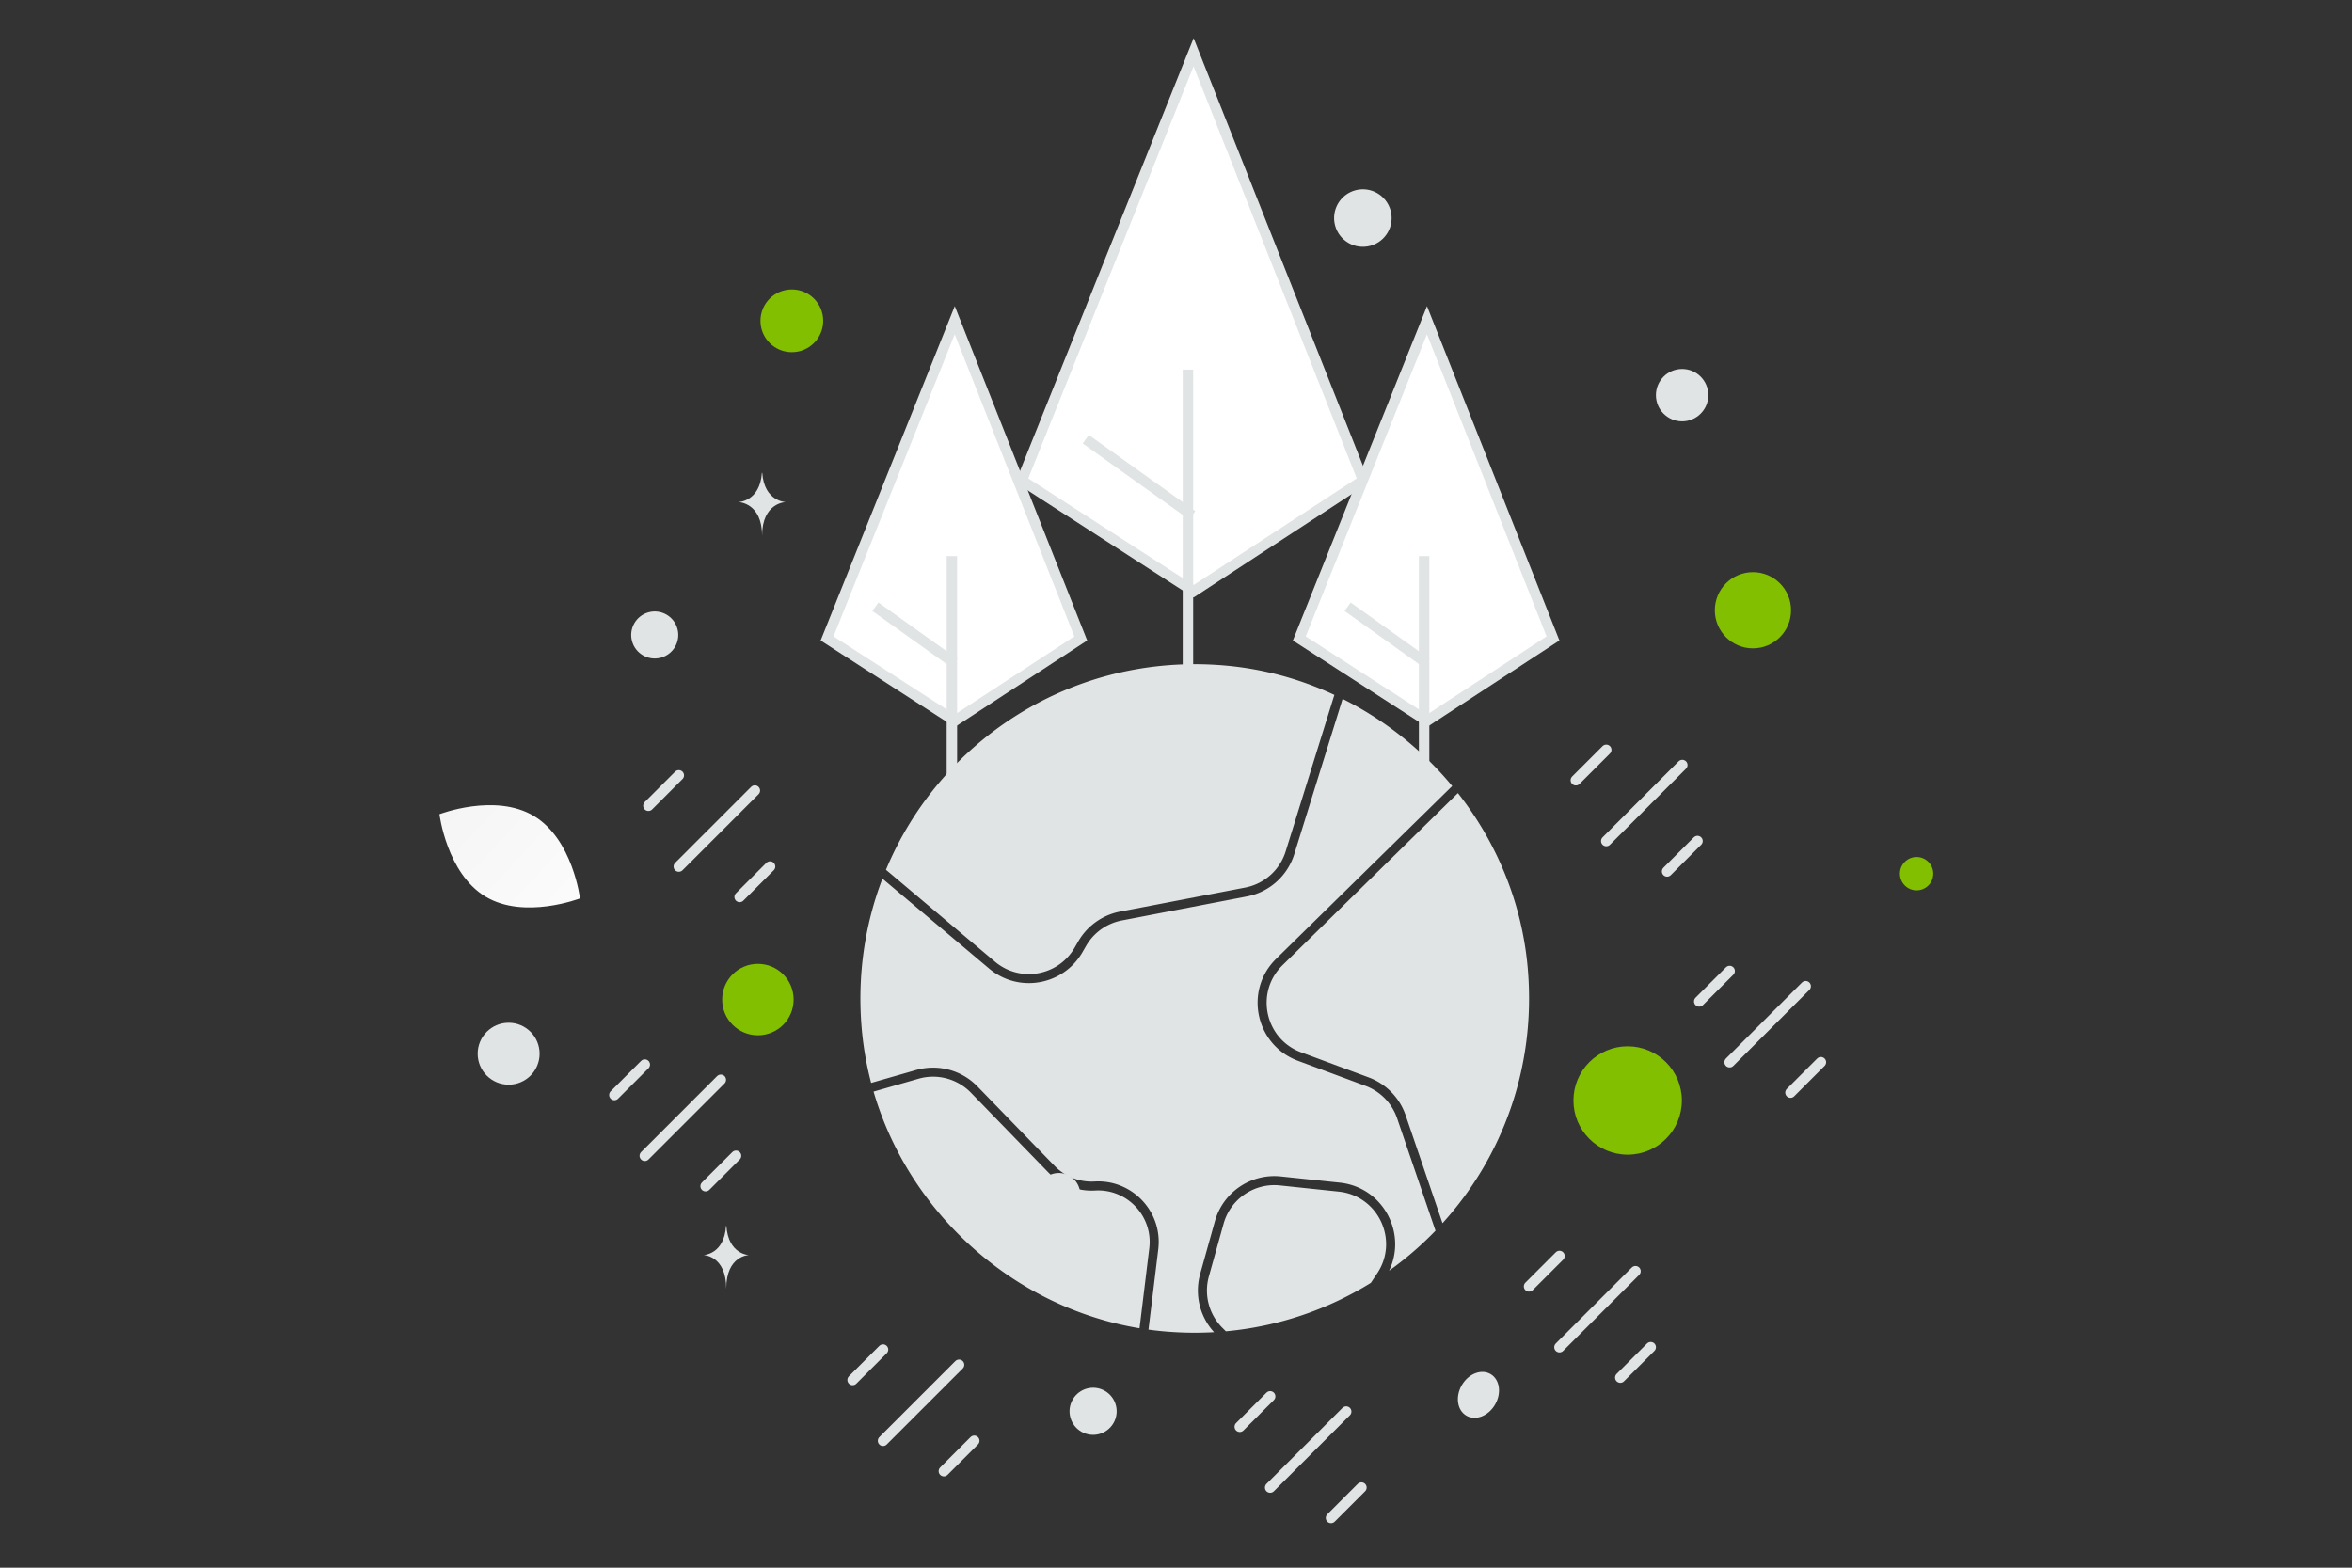 <svg width="900" height="600" viewBox="0 0 900 600" fill="none" xmlns="http://www.w3.org/2000/svg"><rect x="0" y="0" width="900" height="600" fill="#333333" stroke="none"/><path fill="transparent" d="M0 0h900v600H0z"/><path fill-rule="evenodd" clip-rule="evenodd" d="M337.664 336.281c-6.727 17.586-9.694 37.053-7.922 57.427a123.694 123.694 0 0 0 3.605 20.751l17.183-4.923a23.64 23.64 0 0 1 23.475 6.259l29.557 30.449a19.726 19.726 0 0 0 15.294 5.953c14.436-.835 26.107 11.602 24.357 25.955l-3.745 30.731c2.032.279 4.078.509 6.137.688 6.418.558 12.746.646 18.954.294a23.64 23.64 0 0 1-5.31-22.296l5.629-20.158c3.102-11.112 13.773-18.361 25.246-17.152l22.552 2.375c16.538 1.743 25.811 19.336 18.863 33.707a128.105 128.105 0 0 0 17.76-15.317L534.608 428a20.179 20.179 0 0 0-12.075-12.397l-25.876-9.604c-16.241-6.028-20.698-26.899-8.335-39.035l67.369-66.128c-11.47-13.833-25.772-25.272-41.94-33.353l-18.49 59.418a23.643 23.643 0 0 1-18.113 16.192l-47.884 9.198a20.185 20.185 0 0 0-13.672 9.733l-1.393 2.415c-7.359 12.754-24.46 15.751-35.716 6.259l-40.819-34.417zm98.38 172.082 3.733-30.63c1.488-12.21-8.44-22.79-20.721-22.08a23.186 23.186 0 0 1-17.978-6.998l-29.557-30.449a20.182 20.182 0 0 0-20.038-5.343l-17.21 4.932c13.589 46.404 53.455 82.535 101.771 90.568zm148.552-137.782c3.276 37.689-9.656 72.274-32.617 97.579l-14.095-41.279a23.642 23.642 0 0 0-14.147-14.524l-25.876-9.603c-13.863-5.145-17.667-22.961-7.114-33.319l67.129-65.893c14.868 18.936 24.547 42.054 26.72 67.039zm-245.579-37.688 41.697 35.159c9.609 8.101 24.205 5.543 30.486-5.343l1.394-2.415a23.642 23.642 0 0 1 16.017-11.402l47.883-9.199a20.177 20.177 0 0 0 15.461-13.82l18.644-59.911c-12.984-6.05-27.099-9.958-41.867-11.245-58.252-5.065-109.1 28.604-129.715 78.176zm130.071 176.636c20.239-1.859 39.091-8.402 55.468-18.541l2.433-3.65c8.417-12.624.413-29.671-14.675-31.261l-22.553-2.376c-9.793-1.031-18.901 5.157-21.549 14.641l-5.629 20.158a20.18 20.18 0 0 0 5.189 19.718l1.316 1.311z" fill="#E1E4E5"/><path d="m391.012 183.871 65.715 42.424 64.883-42.424L456.727 20l-65.715 163.871z" fill="#fff" stroke="#E1E4E5" stroke-width="4"/><path stroke="#E1E4E5" stroke-width="4" d="M454.568 141.448v113.129m-39.103-86.473 40.77 29.124"/><path d="m497.191 244.353 48.841 31.53 48.222-31.53-48.222-121.793-48.841 121.793z" fill="#fff" stroke="#E1E4E5" stroke-width="4"/><path stroke="#E1E4E5" stroke-width="4" d="M544.941 212.823v84.081m-29.277-64.688 30.301 21.646"/><path d="m316.491 244.353 48.841 31.53 48.222-31.53-48.222-121.793-48.841 121.793z" fill="#fff" stroke="#E1E4E5" stroke-width="4"/><path stroke="#E1E4E5" stroke-width="4" d="M364.24 212.823v84.081m-29.276-64.688 30.301 21.646"/><path d="m643.735 292.799-29.092 29.092m-325.797-19.325-29.092 29.092m16.069 81.608-29.092 29.091m120.256 79.98-29.092 29.092m177.233-11.185-29.092 29.092m139.791-82.814-29.091 29.092m94.209-138.163-29.092 29.092m-47.21-119.563-11.637 11.637m-343.252-1.869-11.636 11.637m-1.387 99.062-11.637 11.637m102.801 97.435-11.637 11.636m159.778 6.27L474.4 546.062m122.336-65.358-11.637 11.636m76.754-120.707-11.637 11.637m-.663-61.38-11.636 11.637m-343.252-1.87-11.637 11.637m-1.387 99.063-11.636 11.637m102.8 97.434-11.636 11.637m159.778 6.27-11.637 11.637m122.336-65.358-11.637 11.637m76.754-120.709-11.637 11.637" stroke="#E1E4E5" stroke-width="4" stroke-linecap="round" stroke-linejoin="round"/><path d="M185.793 343.17c14.848 8.899 36.151.672 36.151.672s-2.786-22.652-17.643-31.541c-14.849-8.899-36.142-.682-36.142-.682s2.785 22.652 17.634 31.551z" fill="url(#a)"/><circle cx="670.768" cy="233.566" r="14.582" transform="rotate(180 670.768 233.566)" fill="#82bf00"/><circle cx="622.823" cy="421.194" r="20.74" transform="rotate(180 622.823 421.194)" fill="#82bf00"/><circle cx="302.996" cy="122.783" r="12.004" transform="rotate(180 302.996 122.783)" fill="#82bf00"/><circle r="13.671" transform="matrix(-1 0 0 1 290.01 382.565)" fill="#82bf00"/><circle r="6.38" transform="matrix(-1 0 0 1 733.38 334.38)" fill="#82bf00"/><circle r="8.202" transform="scale(1 -1) rotate(60 598.474 122.296)" fill="#E1E4E5"/><circle r="11.848" transform="matrix(-1 0 0 1 194.635 403.285)" fill="#E1E4E5"/><circle r="9.017" transform="scale(1 -1) rotate(60 676.914 92.17)" fill="#E1E4E5"/><circle r="10.025" transform="matrix(-1 0 0 1 643.668 151.237)" fill="#E1E4E5"/><circle r="9.002" transform="scale(1 -1) rotate(-75 -33.092 -284.766)" fill="#E1E4E5"/><ellipse rx="9.212" ry="7.37" transform="scale(1 -1) rotate(60 745.193 223.014)" fill="#E1E4E5"/><circle r="11.004" transform="scale(1 -1) rotate(-75 206.369 -381.545)" fill="#E1E4E5"/><path d="M291.545 180.976h.131c.777 11.011 8.966 11.18 8.966 11.18s-9.03.177-9.03 12.899c0-12.722-9.029-12.899-9.029-12.899s8.185-.169 8.962-11.18zm-13.719 288.223h.126c.747 10.978 8.609 11.147 8.609 11.147s-8.67.176-8.67 12.861c0-12.685-8.669-12.861-8.669-12.861s7.858-.169 8.604-11.147z" fill="#E1E4E5"/><defs><linearGradient id="a" x1="243.252" y1="371.816" x2="123.776" y2="260.807" gradientUnits="userSpaceOnUse"><stop stop-color="#fff"/><stop offset="1" stop-color="#EEE"/></linearGradient></defs></svg>